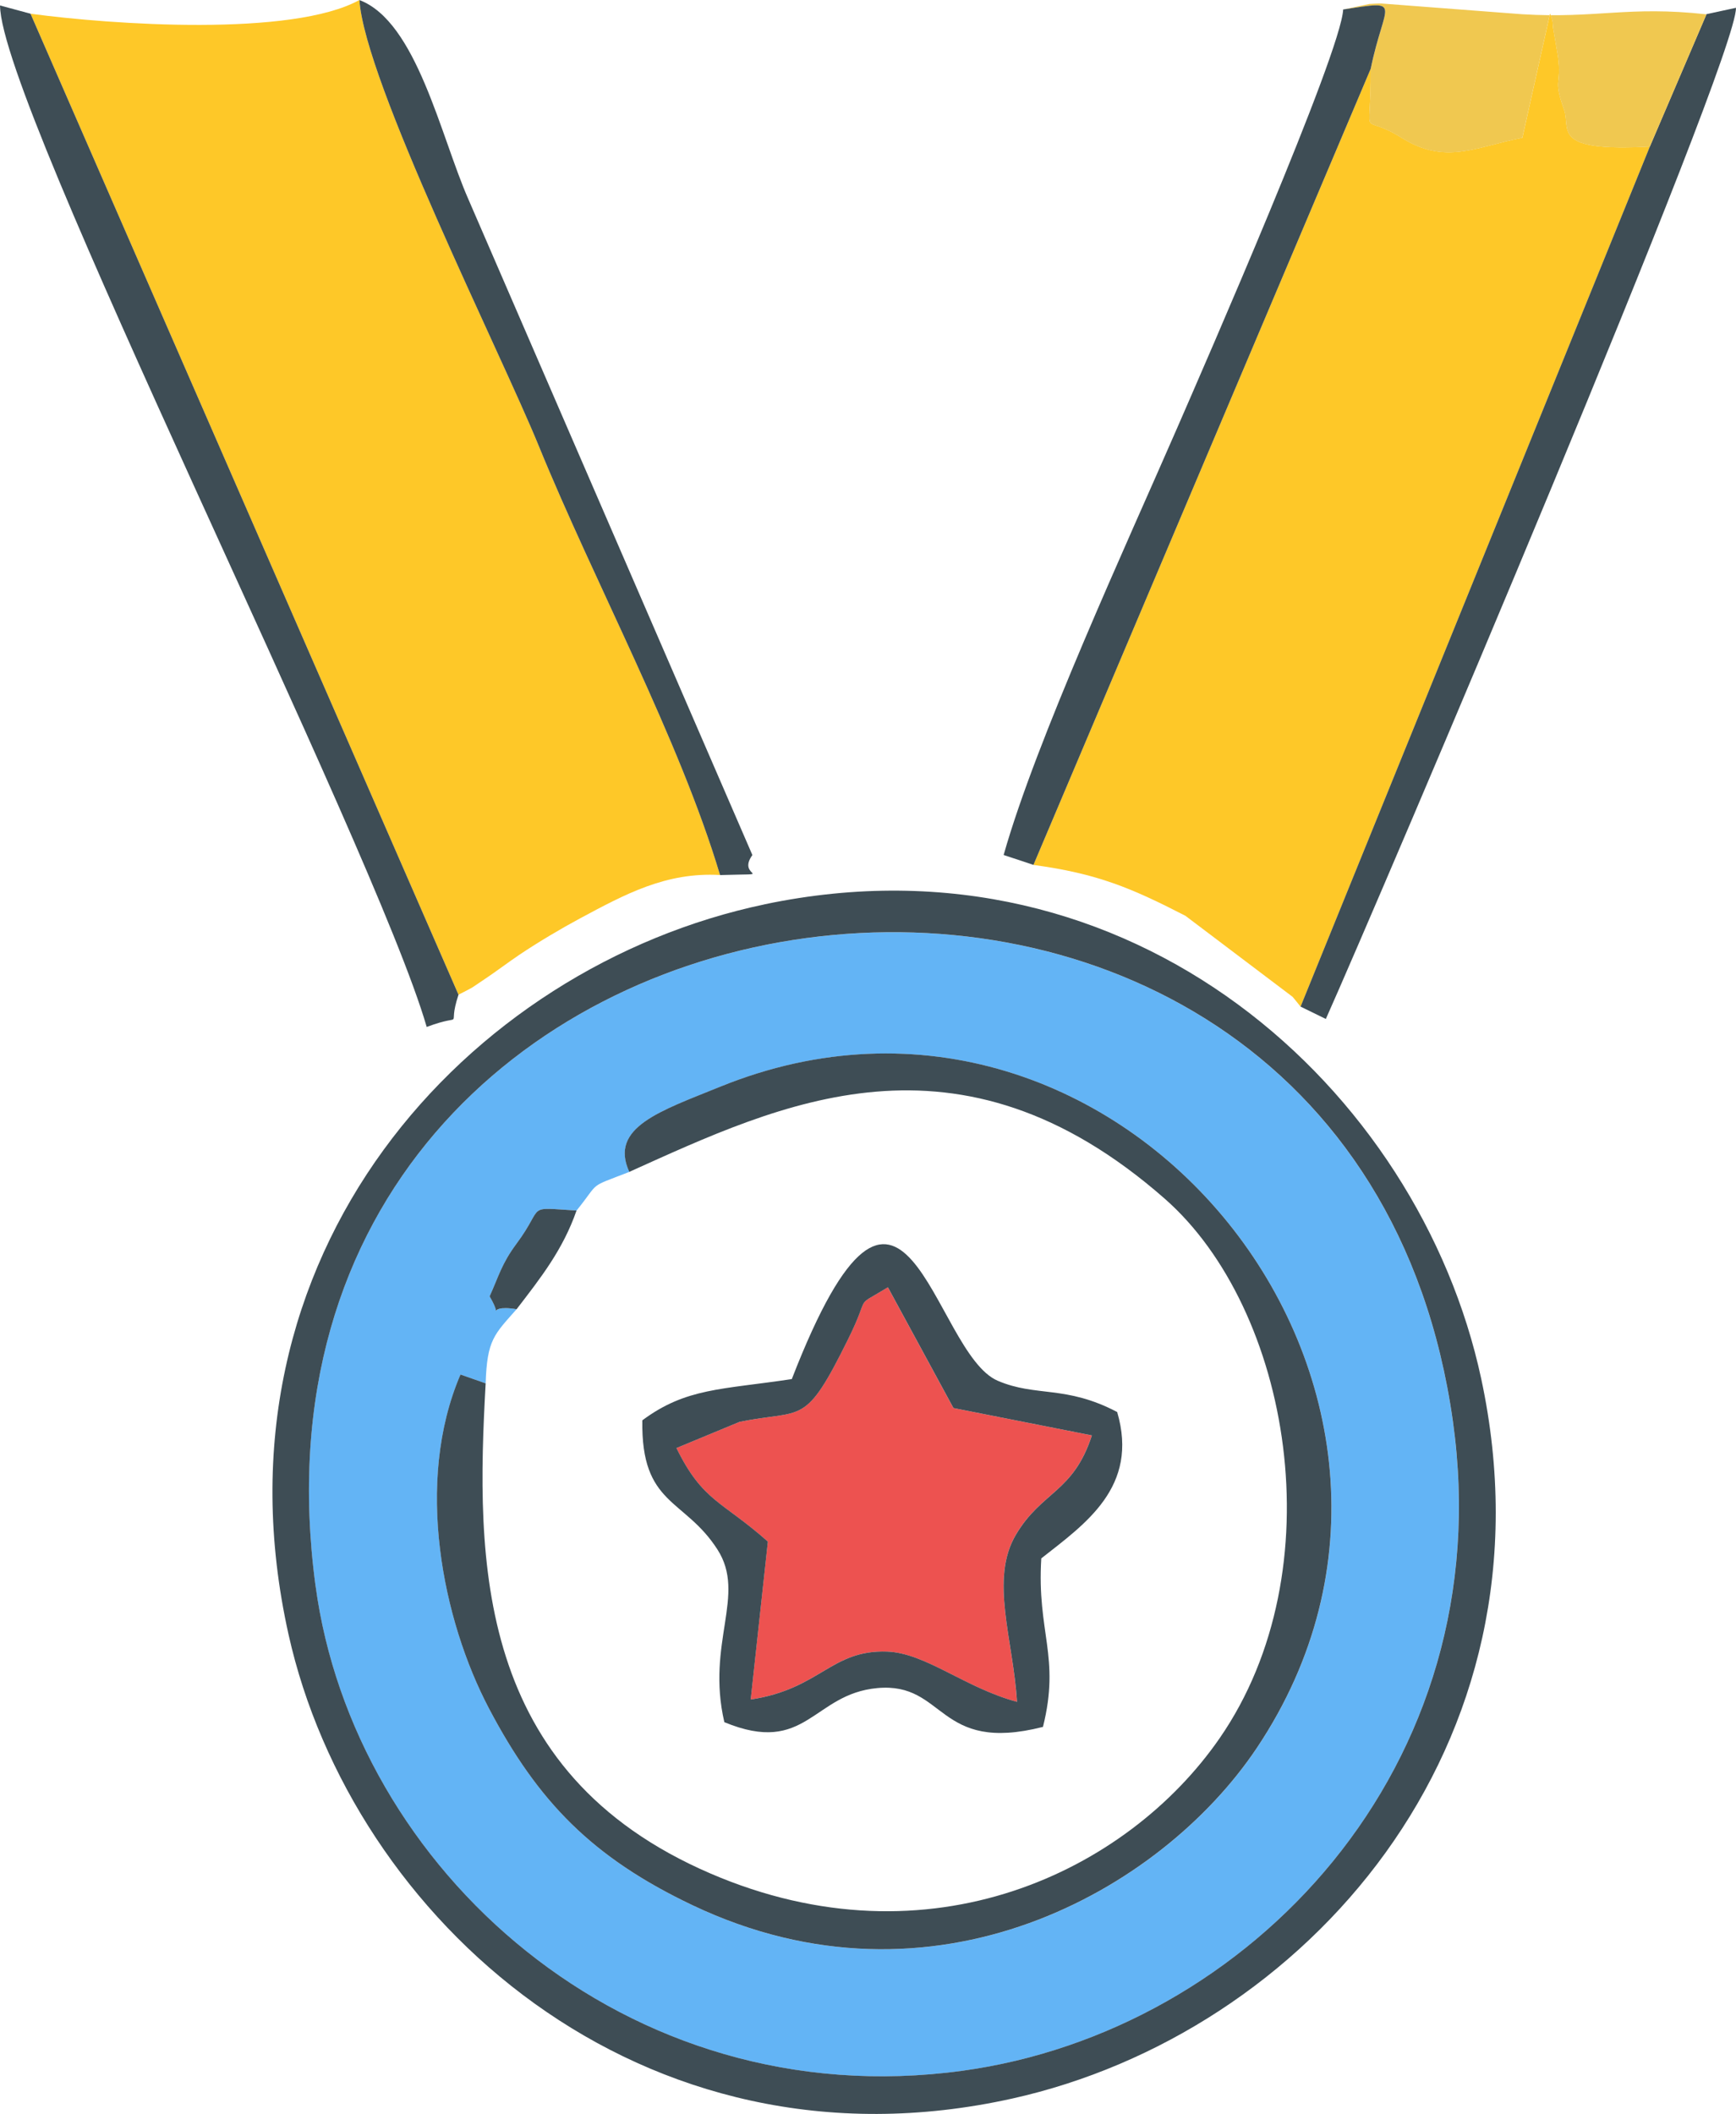 <?xml version="1.0" encoding="UTF-8"?>
<!DOCTYPE svg PUBLIC "-//W3C//DTD SVG 1.1//EN" "http://www.w3.org/Graphics/SVG/1.1/DTD/svg11.dtd">
<!-- Creator: CorelDRAW -->
<svg xmlns="http://www.w3.org/2000/svg" xml:space="preserve" width="100%" height="100%" version="1.1" style="shape-rendering:geometricPrecision; text-rendering:geometricPrecision; image-rendering:optimizeQuality; fill-rule:evenodd; clip-rule:evenodd"
viewBox="0 0 393.7 479.36"
 xmlns:xlink="http://www.w3.org/1999/xlink"
 xmlns:xodm="http://www.corel.com/coreldraw/odm/2003">
 <defs>
  <style type="text/css">
   <![CDATA[
    .fil2 {fill:#3E4D55}
    .fil0 {fill:#63B4F5}
    .fil3 {fill:#ED5250}
    .fil4 {fill:#F0C850}
    .fil1 {fill:#FEC828}
   ]]>
  </style>
 </defs>
 <g id="Layer_x0020_1">
  <path class="fil0" d="M110.14 313.7c0.31,-9.93 1.96,-11.09 7.02,-16.83 -8.19,-1.31 -2.33,3.53 -6.11,-2.91 2.07,-4.55 2.67,-7.33 6.12,-11.97 6.54,-8.82 1.71,-8.21 13.59,-7.49 5.52,-6.84 2.35,-5.01 11.96,-8.76 -4.65,-10.14 7.2,-13.85 20.6,-19.3 90.7,-36.87 175.8,69.02 121.74,149.9 -21.76,32.56 -73.43,61.59 -127.94,35.72 -22.92,-10.88 -35.16,-23.65 -46.19,-44.59 -10.54,-20 -16.98,-51.3 -6.49,-75.77l5.71 2zm-38.58 45.94c8.59,63.91 70.12,120.38 146.66,109.94 64.87,-8.85 122.32,-68.82 111.26,-147.33 -23.72,-168.42 -281.24,-136.13 -257.93,37.39z"/>
  <path class="fil1" d="M103.98 225.56c4.34,-2.25 2.05,-0.96 6.26,-3.75 1.87,-1.24 5.31,-3.8 7.48,-5.26 4.38,-2.95 9.59,-6.02 13.65,-8.2 10.43,-5.61 19.7,-10.63 31.93,-9.93 -9.32,-31.1 -28.38,-66.11 -41.14,-97.37 -8.73,-21.39 -39.44,-82.54 -40.65,-101.05 -15.24,8.41 -56.07,5.61 -74.59,3.11l97.06 222.45z"/>
  <path class="fil1" d="M310.85 15.61l-76.48 180.52c14.49,1.96 22.19,5.22 34.47,11.54l24.3 18.37c0.47,0.54 1.21,1.48 1.81,2.23l79.22 -195.04c-22.66,1.25 -17.88,-3.9 -19.46,-8.37 -2.6,-7.34 -0.5,-5.29 -1.38,-12.05l-1.1 -6.47c-0.1,-1.79 -0.26,-2.22 -0.71,-3.22l-6.27 28.11c-10.94,2.17 -17.45,6.22 -27.47,-0.04 -9.69,-6.05 -6.8,1.94 -6.92,-15.6z"/>
  <path class="fil2" d="M71.56 359.63c-23.31,-173.52 234.2,-205.81 257.93,-37.39 11.06,78.5 -46.39,138.47 -111.26,147.33 -76.54,10.44 -138.07,-46.02 -146.66,-109.94zm101.84 -154.56c-67.27,14.12 -127.24,79.24 -107.95,165.62 14.31,64.07 79.78,123.93 164.14,105.17 66,-14.68 124.3,-79.62 106.32,-163.26 -14.05,-65.37 -78.94,-125.07 -162.51,-107.54z"/>
  <path class="fil2" d="M142.7 265.74c34.28,-15.43 74.52,-35.12 121.46,6.09 28.48,25.01 38.88,84.11 12.42,122.35 -20.86,30.15 -65.76,52.04 -115.44,30.66 -53.49,-23.01 -53.24,-70.96 -51,-111.15l-5.71 -2c-10.49,24.47 -4.05,55.76 6.49,75.77 11.03,20.94 23.27,33.71 46.19,44.59 54.51,25.87 106.17,-3.16 127.94,-35.72 54.06,-80.88 -31.04,-186.77 -121.74,-149.9 -13.4,5.45 -25.25,9.17 -20.6,19.3z"/>
  <path class="fil3" d="M153.4 328.36c5.99,12.18 10.25,11.93 20.73,21.21l-3.89 35.81c15.81,-2.39 18.21,-11.33 30.96,-10.86 8.73,0.32 17.54,8.18 29.43,11.39 -0.84,-14.13 -6.21,-27.79 -0.26,-37.88 5.83,-9.89 13.06,-9.56 17.24,-22.54l-31.39 -6.2 -14.87 -27.39c-8.04,4.95 -3.64,0.88 -8.98,11.7 -9.97,20.19 -10.07,15.85 -24.66,18.82l-14.32 5.94z"/>
  <path class="fil2" d="M153.4 328.36l14.32 -5.94c14.59,-2.96 14.69,1.37 24.66,-18.82 5.34,-10.82 0.94,-6.74 8.98,-11.7l14.87 27.39 31.39 6.2c-4.19,12.99 -11.41,12.65 -17.24,22.54 -5.96,10.09 -0.59,23.75 0.26,37.88 -11.89,-3.22 -20.7,-11.07 -29.43,-11.39 -12.75,-0.47 -15.15,8.47 -30.96,10.86l3.89 -35.81c-10.48,-9.29 -14.74,-9.03 -20.73,-21.21zm26.17 -15.64c-15.96,2.41 -23.95,1.97 -33.9,9.35 -0.31,19.41 9.53,17.59 17.04,29.3 6.63,10.32 -2.62,21.14 1.56,39.15 18.59,7.69 20.02,-6.38 34.68,-7.73 15.58,-1.44 13.47,14.93 37.58,8.8 3.98,-15.93 -1.42,-21.4 -0.38,-38.21 9.94,-7.83 22.2,-16.19 17.21,-33.19 -11.72,-6.15 -18.34,-3.36 -27.07,-7.08 -15,-6.39 -21.21,-66.15 -46.72,-0.39z"/>
  <path class="fil2" d="M103.98 225.56l-97.06 -222.45 -6.91 -1.87c0.07,22.72 84.74,190.11 96.76,231.63 9.31,-3.47 4.4,1.19 7.21,-7.31z"/>
  <path class="fil2" d="M387.01 3.22l-12.84 30 -79.22 195.04 5.73 2.8c12.11,-27.09 93.34,-217.75 93.01,-229.29l-6.69 1.44z"/>
  <path class="fil4" d="M310.85 15.61c0.12,17.54 -2.76,9.55 6.92,15.6 10.02,6.26 16.53,2.21 27.47,0.04l6.27 -28.11c0.45,1 0.61,1.43 0.71,3.22l1.1 6.47c0.88,6.76 -1.22,4.7 1.38,12.05 1.58,4.47 -3.2,9.61 19.46,8.37l12.84 -30c-17.79,-1.97 -24.85,1 -41.78,-0.02l-31.87 -2.43c-0.96,-0.02 -1.91,0.06 -2.79,0.1l-5.95 1.26c13.86,-2.09 9.39,-1.83 6.24,13.46z"/>
  <path class="fil2" d="M234.37 196.13l76.48 -180.52c3.15,-15.29 7.62,-15.56 -6.24,-13.46 -0.48,9.88 -31.41,80.56 -37.63,94.86 -11.46,26.33 -32.04,70.89 -39.37,96.87l6.76 2.24z"/>
  <path class="fil2" d="M163.29 198.43c13.58,-0.41 3.53,0.72 7.34,-4.54l-64.44 -148.78c-6.28,-14.31 -11.72,-40.2 -24.68,-45.1 1.21,18.51 31.91,79.66 40.65,101.05 12.76,31.26 31.82,66.27 41.14,97.37z"/>
  <path class="fil2" d="M117.16 296.87c5.49,-7.14 10.49,-13.47 13.59,-22.37 -11.88,-0.72 -7.04,-1.33 -13.59,7.49 -3.45,4.64 -4.05,7.43 -6.12,11.97 3.78,6.44 -2.08,1.59 6.11,2.91z"/>
 </g>
</svg>
